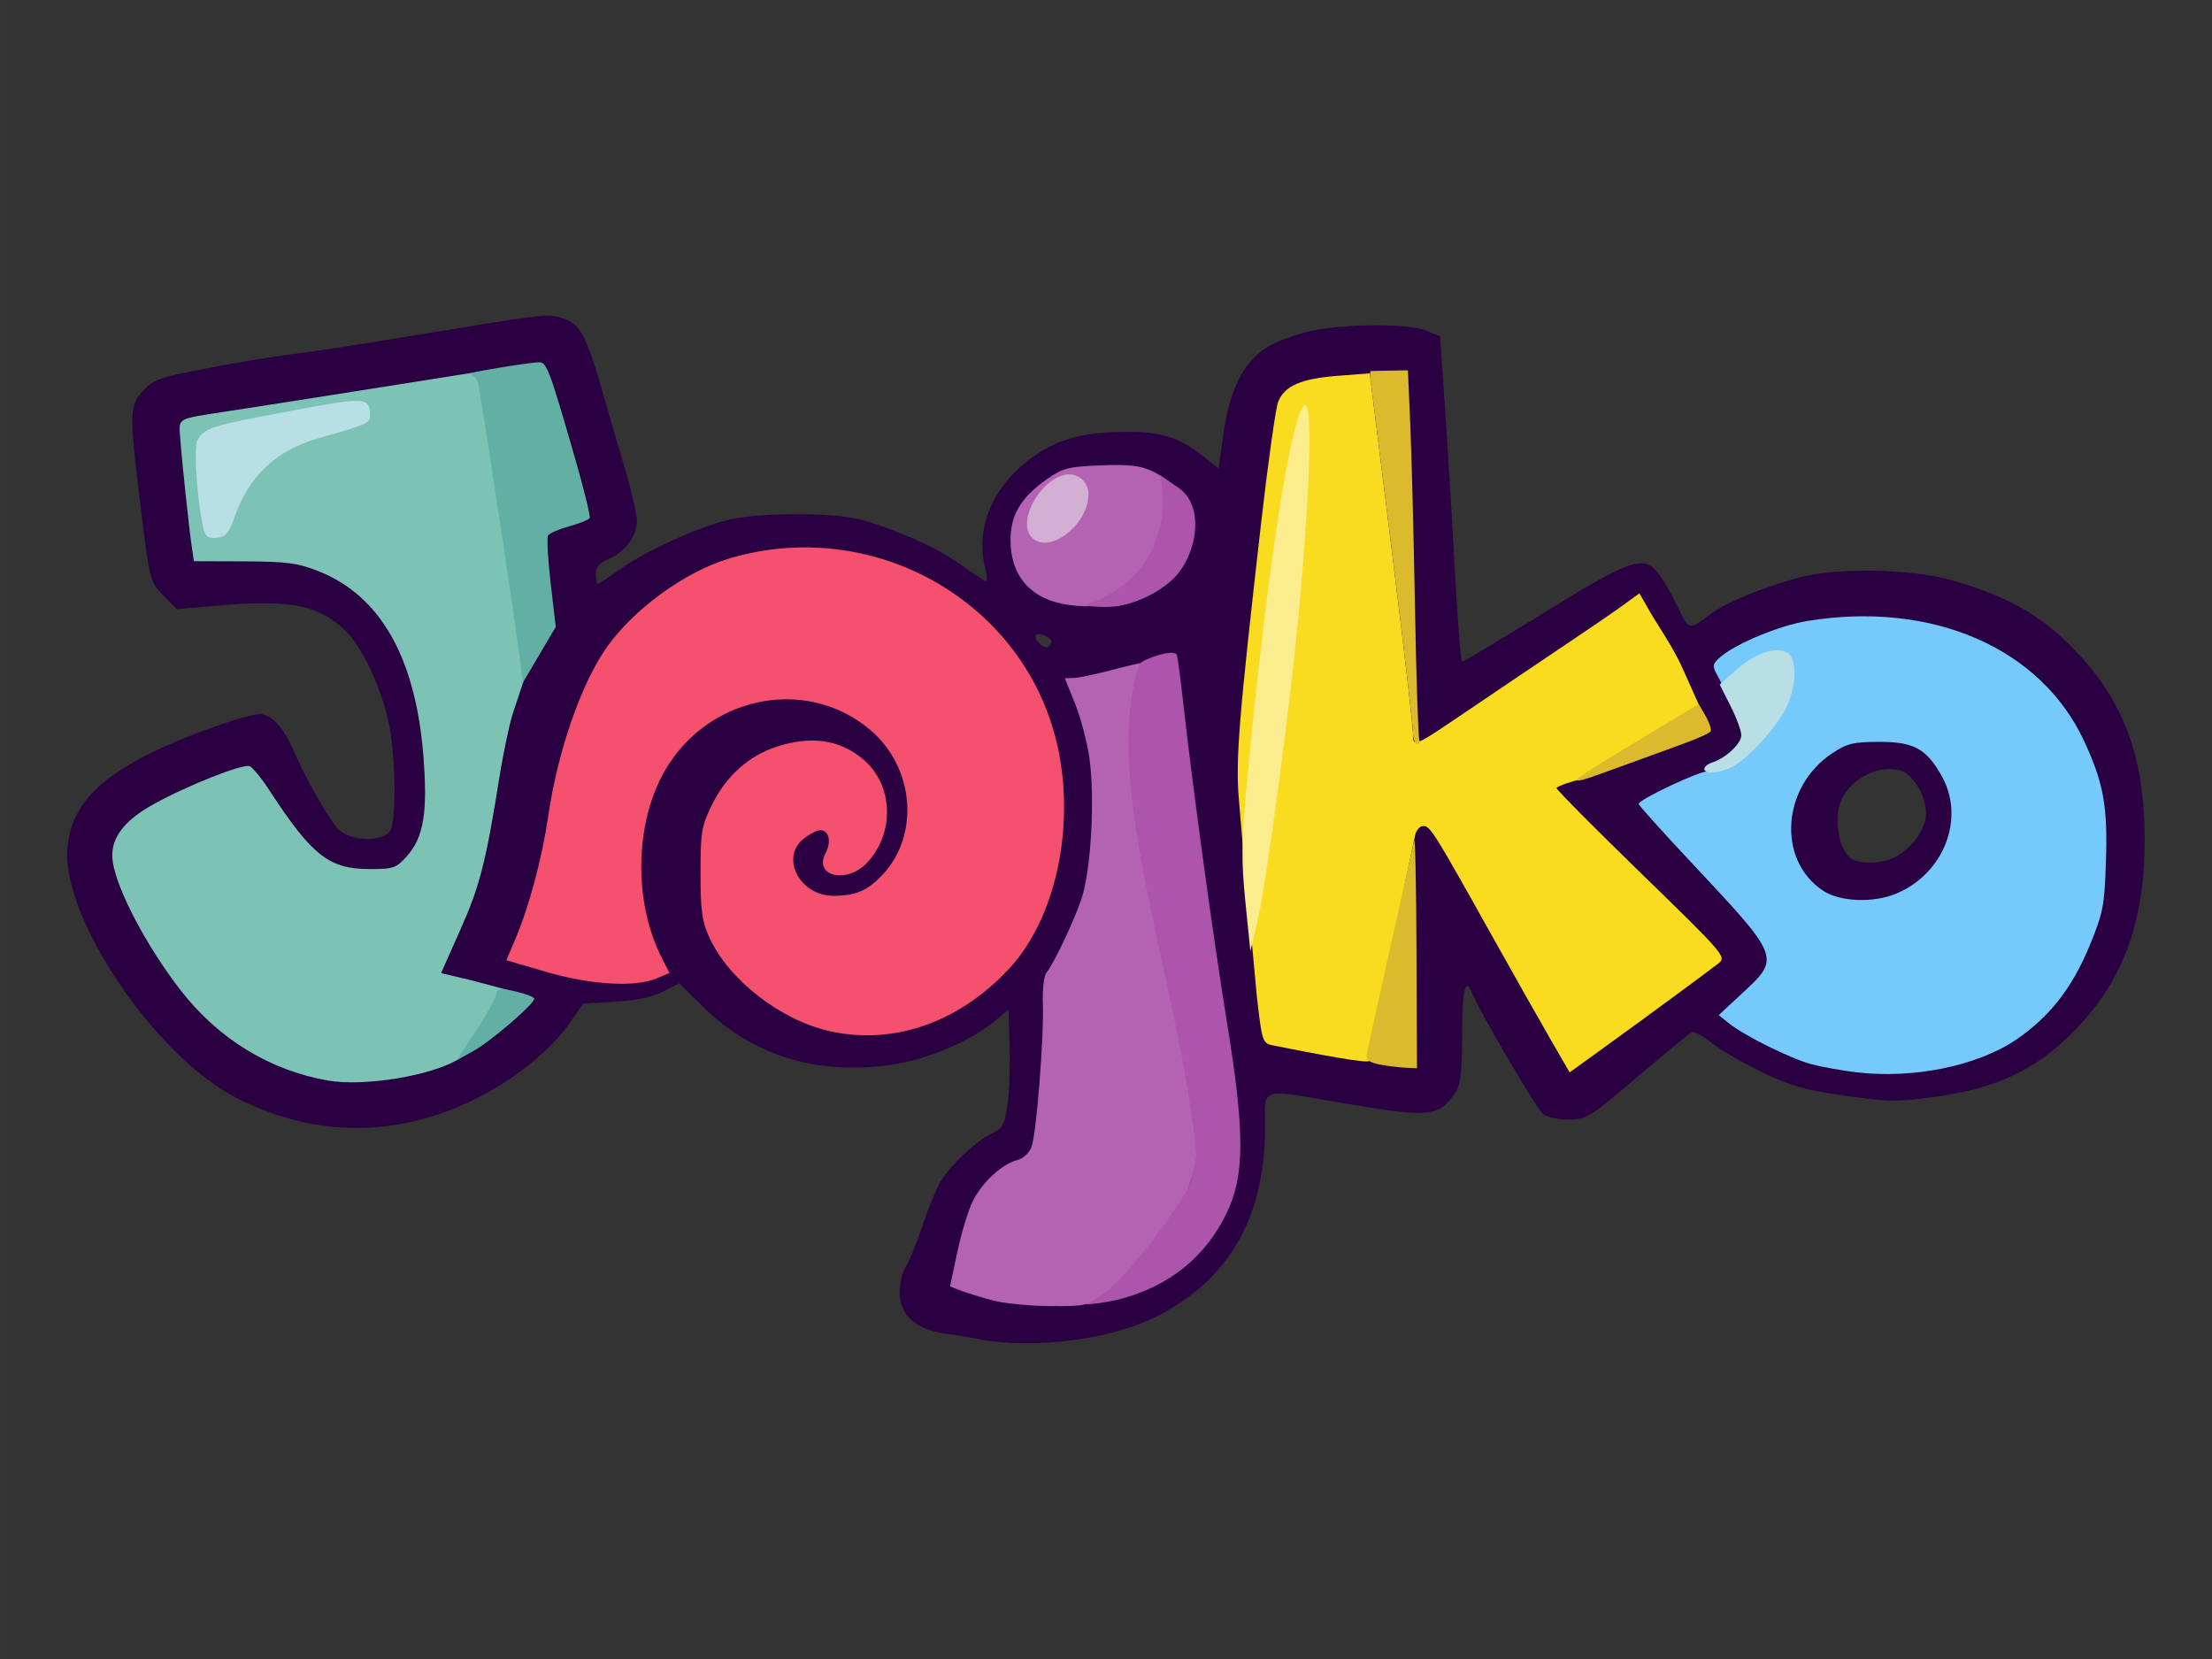 <?xml version="1.0" encoding="UTF-8" standalone="no"?>
<svg
   xmlns:dc="http://purl.org/dc/elements/1.1/"
   xmlns:cc="http://creativecommons.org/ns#"
   xmlns:rdf="http://www.w3.org/1999/02/22-rdf-syntax-ns#"
   xmlns:svg="http://www.w3.org/2000/svg"
   xmlns="http://www.w3.org/2000/svg"
   xmlns:sodipodi="http://sodipodi.sourceforge.net/DTD/sodipodi-0.dtd"
   xmlns:inkscape="http://www.inkscape.org/namespaces/inkscape"
   width="132"
   height="99"
   viewBox="0 0 34.925 26.194"
   version="1.1"
   id="svg8"
   inkscape:version="1.0.2 (e86c870879, 2021-01-15, custom)"
   sodipodi:docname="Jojko.svg">
  <rect x="0" y="0" width="34.925" height="26.194" fill="#333333" stroke="none"/>
  <defs
     id="defs2" />
  <sodipodi:namedview
     id="base"
     pagecolor="#ffffff"
     bordercolor="#666666"
     borderopacity="1.0"
     inkscape:pageopacity="0.0"
     inkscape:pageshadow="2"
     inkscape:zoom="1.4"
     inkscape:cx="112.49198"
     inkscape:cy="124.00153"
     inkscape:document-units="px"
     inkscape:current-layer="svg8"
     inkscape:document-rotation="0"
     showgrid="false"
     units="px"
     inkscape:window-width="1920"
     inkscape:window-height="1001"
     inkscape:window-x="-9"
     inkscape:window-y="-9"
     inkscape:window-maximized="1" />
  <g
     id="g74"
     transform="matrix(0.245,0,0,0.245,7.738,8.965)">
    <path
       style="display:inline;fill:#2a0042;stroke-width:0.265"
       d="M 31.553,49.717 C 30.971,49.605 29.93,49.432 29.239,49.333 27.411,49.069 26.394,48.13 26.394,46.706 c 0,-0.61 0.174,-1.357 0.387,-1.66 0.213,-0.304 0.7,-1.491 1.083,-2.639 0.383,-1.148 0.916,-2.444 1.184,-2.88 0.659,-1.072 2.328,-2.631 3.296,-3.078 0.687,-0.318 0.818,-0.555 1,-1.818 0.116,-0.799 0.177,-2.513 0.136,-3.808 L 33.405,28.467 32.593,29.152 c -1.626,1.37 -4.487,2.577 -6.864,2.895 -4.793,0.641 -8.823,-0.623 -12.018,-3.769 l -1.526,-1.503 -1.031,0.533 c -0.674,0.349 -1.745,0.576 -3.093,0.656 l -2.062,0.123 -0.778,1.131 C 3.957,31.054 1.562,32.995 -0.991,34.251 -6.034,36.733 -11.282,36.714 -16.283,34.195 -21.598,31.519 -27.754,22.358 -27.227,17.909 c 0.3,-2.529 1.884,-4.275 5.467,-6.024 2.427,-1.185 6.378,-2.56 7.045,-2.451 0.737,0.12 1.469,0.973 2.096,2.444 0.734,1.722 2.188,4.271 2.832,4.961 0.751,0.805 2.949,0.859 3.364,0.084 0.392,-0.732 0.33,-4.87 -0.104,-6.917 C -7.022,7.677 -8.26,5.058 -9.357,4.02 -11.115,2.356 -12.938,2.022 -17.861,2.459 l -2.318,0.206 -0.875,-0.884 c -0.866,-0.875 -0.881,-0.93 -1.457,-5.646 -0.756,-6.189 -0.749,-6.545 0.154,-7.544 0.654,-0.724 1.072,-0.871 4.136,-1.455 1.874,-0.358 4.375,-0.77 5.556,-0.916 1.182,-0.146 4.351,-0.629 7.043,-1.073 9.552,-1.576 9.316,-1.548 10.316,-1.221 1.128,0.37 1.513,1.097 2.608,4.932 0.436,1.528 1.1,3.808 1.475,5.066 0.375,1.258 0.682,2.641 0.682,3.073 0,0.969 -0.778,2 -1.843,2.441 -0.576,0.238 -0.803,0.51 -0.803,0.962 0,0.346 0.059,0.629 0.132,0.629 0.072,0 0.711,-0.416 1.418,-0.924 1.603,-1.152 4.827,-2.635 6.886,-3.169 1.958,-0.507 6.827,-0.529 8.63,-0.039 2.219,0.604 4.804,1.748 6.275,2.778 0.769,0.538 1.529,1.059 1.69,1.158 0.211,0.13 0.219,-0.138 0.03,-0.964 -0.596,-2.602 0.616,-5.283 3.203,-7.084 1.627,-1.133 3.234,-1.546 6.021,-1.546 2.195,0 3.336,0.37 4.857,1.574 l 0.995,0.788 0.302,-2.173 c 0.43,-3.093 1.381,-4.872 3.097,-5.796 0.727,-0.392 2.094,-0.837 3.036,-0.99 2.422,-0.393 5.928,-0.352 6.965,0.081 l 0.868,0.363 0.32,4.598 c 0.176,2.529 0.461,7.247 0.634,10.485 0.173,3.238 0.385,5.887 0.471,5.887 0.087,0 2.471,-1.429 5.299,-3.175 5.646,-3.486 6.388,-3.736 7.372,-2.485 0.298,0.379 0.848,1.336 1.222,2.125 0.72,1.522 0.704,1.519 2.145,0.438 0.966,-0.725 3.534,-1.773 5.765,-2.354 2.381,-0.62 7.043,-0.544 9.602,0.156 3.5,0.957 5.795,2.221 7.882,4.34 3.34,3.392 4.695,6.99 4.695,12.464 0,5.371 -1.443,9.198 -4.686,12.432 -2.339,2.332 -4.847,3.523 -8.539,4.055 -2.665,0.384 -3.145,0.382 -6.032,-0.023 -2.578,-0.362 -3.533,-0.631 -5.365,-1.51 -1.226,-0.588 -2.691,-1.435 -3.255,-1.882 -0.564,-0.447 -1.137,-0.773 -1.273,-0.724 -0.136,0.049 -1.714,1.338 -3.506,2.866 -3.111,2.652 -3.314,2.778 -4.475,2.778 -0.669,0 -1.411,-0.162 -1.649,-0.359 -0.407,-0.337 -4.175,-6.769 -4.557,-7.776 -0.429,-1.132 -0.648,-0.234 -0.648,2.653 0,2.503 -0.089,3.245 -0.451,3.77 -1.07,1.553 -1.657,1.606 -7.222,0.654 -5.509,-0.942 -5.026,-1.101 -5.031,1.654 -0.01,5.719 -2.347,9.757 -7.007,12.107 -2.938,1.482 -7.922,2.12 -11.378,1.457 z M 90.287,18.758 c 1.165,-0.443 2.253,-1.846 2.252,-2.905 -0.001,-1.197 -0.851,-2.591 -1.711,-2.807 -1.526,-0.383 -3.406,0.701 -3.863,2.228 -0.357,1.192 0.048,3.054 0.754,3.465 0.589,0.343 1.693,0.351 2.568,0.018 z M 36.183,4.747 c 0,-0.266 -0.815,-0.609 -1.002,-0.422 -0.211,0.211 0.507,0.948 0.767,0.788 0.129,-0.08 0.235,-0.244 0.235,-0.366 z"
       id="path78"
       sodipodi:nodetypes="ssssssssscssscsscsssssssssssscsssssssssssssssssscssscsssscsssssssssssssssssssssssscsssscssssssss"
       inkscape:label="pozadí" />
    <path
       style="display:inline;fill:#75c9fb;stroke-width:0.265"
       d="M 88.041,32.511 C 87.096,32.399 85.79,32.164 85.139,31.988 83.799,31.627 80.831,30.154 79.839,29.358 l -0.661,-0.531 1.521,-1.413 c 2.47,-2.294 2.479,-2.273 -3.296,-8.431 -1.862,-1.986 -3.385,-3.681 -3.385,-3.767 0,-0.286 4.095,-2.207 4.443,-2.084 3.951,-1.835 2.509,-1.995 0.876,-5.735 L 79.024,6.811 C 78.754,6.305 78.797,6.153 79.341,5.704 80.401,4.83 83.129,3.711 84.904,3.423 92.953,2.117 99.957,5.168 102.74,11.192 c 1.246,2.696 1.513,4.19 1.392,7.788 -0.095,2.819 -0.186,3.284 -1.064,5.403 -1.122,2.711 -2.581,4.571 -4.723,6.027 -2.494,1.694 -6.633,2.538 -10.303,2.102 z m 2.588,-11.519 c 3.059,-1.278 4.444,-4.843 2.933,-7.549 -0.999,-1.788 -1.794,-2.226 -4.039,-2.226 -1.65,0 -2.071,0.102 -3.02,0.73 -3.263,2.159 -3.585,6.879 -0.605,8.859 1.087,0.723 3.245,0.808 4.732,0.187 z"
       id="path106"
       inkscape:label="o"
       sodipodi:nodetypes="ssscsssccssssssssssssss" />
    <path
       style="display:inline;fill:#b8dfe5;stroke-width:0.265"
       d="m 78.252,12.954 c 0,-0.136 0.228,-0.319 0.507,-0.408 0.874,-0.277 1.874,-1.214 1.874,-1.755 0,-0.285 -0.313,-1.136 -0.696,-1.892 L 79.242,7.527 80.36,6.535 c 1.227,-1.089 2.685,-1.53 3.318,-1.004 0.569,0.472 0.488,2.212 -0.163,3.514 -0.644,1.289 -2.429,3.236 -3.465,3.781 -0.812,0.427 -1.799,0.497 -1.799,0.129 z"
       id="path112"
       inkscape:label="o odlesk" />
    <path
       style="display:inline;fill:#f9dc20;stroke-width:0.265"
       d="m 68.383,30.466 c -0.654,-1.129 -2.388,-4.195 -3.852,-6.814 -3.718,-6.652 -3.943,-7.011 -4.391,-7.011 -0.219,0 -0.456,0.268 -0.527,0.595 C 58.07,24.349 56.807,31.615 56.66,31.78 56.502,31.958 53.268,31.342 50.446,30.777 49.783,30.644 49.749,30.541 49.417,27.665 l -0.96,-10.363 -0.203,-2.381 c -0.218,-2.554 7.94e-4,-5.265 1.44,-17.859 0.441,-3.856 0.931,-7.344 1.09,-7.752 0.404,-1.033 1.474,-1.5 3.857,-1.684 l 2.048,-0.158 1.397,11.213 c 0.769,6.167 1.393,11.553 1.388,11.969 -0.012,0.946 0.009,0.938 3.298,-1.291 5.359,-3.631 8.848,-5.943 10.057,-6.817 l 1.24,-0.897 0.725,1.267 c 0.399,0.697 1.44,2.197 2.018,3.486 l 1.078,2.405 c 0.285,0.636 -7.573,4.887 -7.818,4.887 -0.15,0 -1.347,0.394 -1.347,0.503 -9e-5,0.109 2.47,2.599 5.49,5.534 5.298,5.148 5.472,5.35 4.961,5.755 -0.607,0.482 -4.844,3.597 -7.681,5.646 l -1.925,1.39 z"
       id="path104"
       inkscape:label="k sv"
       sodipodi:nodetypes="ssscssccsssscsccscsssssssscs" />
    <path
       style="display:inline;fill:#dbba2d;stroke-width:0.265"
       d="m 57.35,32.015 c -0.61,-0.109 -0.908,-0.301 -0.872,-0.56 0.029,-0.217 0.707,-3.312 1.505,-6.877 0.798,-3.565 1.504,-6.72 1.569,-7.011 0.065,-0.291 0.132,2.894 0.149,7.078 l 0.031,7.607 -0.728,-0.035 c -0.4,-0.019 -1.144,-0.109 -1.654,-0.201 z m 12.7,-18.401 c 0,-0.064 1.764,-1.177 3.92,-2.475 l 3.92,-2.359 0.447,0.779 c 0.246,0.428 0.389,0.872 0.319,0.985 -0.07,0.114 -0.874,0.476 -1.787,0.806 -0.913,0.329 -2.755,1 -4.095,1.49 -2.489,0.91 -2.724,0.977 -2.724,0.775 z M 59.476,10.621 c 0.005,-0.4 -0.617,-5.753 -1.382,-11.894 l -1.392,-11.167 0.026,-0.241 2.42,-0.048 0.154,3.506 c 0.085,1.928 0.221,7.246 0.303,11.818 0.082,4.572 0.211,8.411 0.286,8.533 0.075,0.122 0.01,0.221 -0.144,0.221 -0.154,0 -0.276,-0.327 -0.271,-0.728 z"
       id="path94"
       inkscape:label="k tmavé"
       sodipodi:nodetypes="ssssscssssscssssscscccssssc" />
    <path
       style="display:inline;fill:#fbed8e;stroke-width:0.265"
       d="m 48.675,21.535 c -0.267,-2.632 -0.255,-3.899 0.071,-7.408 1.016,-10.921 2.271,-20.083 3.2,-23.359 1.047,-3.691 1.147,0.908 0.246,11.32 -0.504,5.83 -2.117,18.017 -2.731,20.638 l -0.465,1.984 z"
       id="path110"
       inkscape:label="k odlesk" />
    <path
       style="display:inline;fill:#b463b3;stroke-width:0.265"
       d="m 32.347,47.203 c -0.728,-0.197 -1.634,-0.478 -2.015,-0.624 l -0.692,-0.265 0.478,-2.25 c 0.263,-1.238 0.718,-2.72 1.011,-3.294 0.61,-1.197 1.881,-2.358 2.845,-2.6 0.371,-0.093 0.772,-0.459 0.915,-0.836 0.317,-0.834 0.809,-7.027 0.733,-9.237 -0.031,-0.902 0.069,-1.795 0.221,-1.984 0.476,-0.592 1.71,-3.178 2.244,-4.704 0.633,-1.808 0.908,-6.527 0.534,-9.158 -0.147,-1.032 -0.563,-2.609 -0.925,-3.506 l -0.658,-1.63 0.565,-0.015 c 0.311,-0.008 1.398,-0.234 2.417,-0.501 1.019,-0.267 1.873,-0.468 1.898,-0.446 0.043,0.037 0.891,7.229 2.858,24.246 l 0.872,7.541 -0.494,1.587 c -0.777,2.497 -3.021,5.409 -5.636,7.317 -0.961,0.701 -1.198,0.752 -3.44,0.735 -1.324,-0.01 -3.003,-0.179 -3.731,-0.376 z M 37.219,2.381 C 34.868,2.042 33.54,0.541 33.538,-1.775 c -0.001,-1.628 0.671,-2.758 2.34,-3.932 1.026,-0.721 1.381,-0.813 3.475,-0.895 1.796,-0.07 2.551,0.013 3.285,0.361 0.873,0.414 0.953,0.547 0.953,1.571 0,2.31 -1.385,5.129 -3.168,6.447 -0.934,0.69 -1.661,0.827 -3.205,0.604 z"
       id="path96"
       inkscape:label="j2 sv"
       sodipodi:nodetypes="sscssssssssscsssscsscsscssssss" />
    <path
       style="display:inline;fill:#ad54ac;stroke-width:0.265"
       d="m 39.458,46.819 c 1.515,-0.934 5.449,-6.227 5.694,-7.292 L 45.517,37.945 C 44.534,26.959 39.273,13.987 41.839,6.203 c 0.303,-0.357 2.276,-1.016 2.418,-0.585 0.056,0.169 0.228,1.438 0.381,2.821 0.626,5.622 1.946,15.288 2.832,20.741 1.181,7.266 1.175,9.999 -0.03,12.462 -1.319,2.696 -3.605,4.682 -7.006,5.529 -0.556,0.138 -2.151,0.373 -1.975,0.264 z m 3.745,-52.776 1.185,0.82 c 1.565,1.082 1.257,3.844 -0.024,5.472 -0.821,1.044 -2.638,1.999 -4.102,2.157 -0.98,0.106 -2.368,-0.095 -1.888,-0.101 3.94,-1.314 5.503,-4.711 4.829,-8.347 z"
       id="path88"
       sodipodi:nodetypes="ssccssssssscssscc"
       inkscape:label="j2 tmavé" />
    <path
       style="display:inline;fill:#d2afd3;stroke-width:0.265"
       d="m 34.858,-2.015 c -0.849,-1.023 0.533,-3.578 2.147,-3.97 0.804,-0.195 1.559,0.405 1.559,1.239 0,2.031 -2.66,3.991 -3.706,2.731 z"
       id="path108"
       sodipodi:nodetypes="ssss"
       inkscape:label="j2 tečka" />
    <path
       style="display:inline;fill:#f5506e;stroke-width:0.265"
       d="m 21.795,29.84 c -3.136,-0.736 -6.41,-3.299 -7.653,-5.989 -0.486,-1.053 -0.581,-1.729 -0.581,-4.167 0,-2.655 0.065,-3.043 0.744,-4.425 0.903,-1.839 2.374,-3.153 4.183,-3.737 2.217,-0.716 4.051,-0.446 5.553,0.818 1.944,1.636 2.063,4.728 0.256,6.662 -1.306,1.398 -3.481,0.883 -2.67,-0.632 0.384,-0.717 0.206,-1.464 -0.348,-1.464 -0.203,0 -0.683,0.247 -1.067,0.548 -1.543,1.214 -0.261,3.685 1.911,3.685 1.439,0 2.207,-0.331 3.18,-1.371 2.394,-2.559 2.035,-6.89 -0.77,-9.291 -4.244,-3.633 -10.859,-2.149 -13.506,3.029 -1.724,3.372 -1.71,8.208 0.033,11.624 l 0.5,0.98 -0.851,0.359 C 9.329,27.049 6.46,26.876 3.6,26.037 L 1.048,25.289 1.532,24.158 C 2.507,21.886 3.334,18.819 3.766,15.883 4.366,11.81 5.872,7.473 7.488,5.166 9.233,2.673 12.548,0.258 15.391,-0.594 24.494,-3.32 34.102,1.945 36.433,10.935 c 1.373,5.297 0.139,11.511 -2.952,14.864 -3.245,3.52 -7.555,5.01 -11.686,4.041 z"
       id="path90"
       inkscape:label="ulita" />
    <path
       style="display:inline;fill:#7dc3b5;stroke-width:0.265"
       d="m -10.446,33.045 c -3.765,-0.661 -7.068,-2.685 -9.5,-5.821 -2.153,-2.776 -4.069,-6.391 -4.363,-8.228 -0.233,-1.454 0.589,-2.633 2.626,-3.764 2.151,-1.195 5.743,-2.617 6.184,-2.448 0.191,0.073 0.758,0.763 1.26,1.532 2.756,4.225 3.854,5.092 6.455,5.098 1.548,0.004 1.733,-0.059 2.421,-0.829 1.091,-1.22 1.356,-2.864 1.057,-6.538 C -4.818,5.762 -7.085,1.792 -11.058,0.22 c -1.341,-0.531 -2.052,-0.624 -4.802,-0.634 l -3.228,-0.011 -0.137,-0.926 c -0.181,-1.224 -0.652,-5.662 -0.749,-7.064 -0.087,-1.254 -0.243,-1.164 2.845,-1.641 1.019,-0.157 4.472,-0.691 7.673,-1.198 l 8.931,-1.414 C -0.086,-10.873 2.152,5.764 2.181,7.235 L 1.455,9.415 C 1.222,10.171 0.836,12.017 0.597,13.516 c -0.868,5.454 -1.262,6.995 -2.502,9.782 l -1.256,2.822 1.889,0.447 2.344,0.622 c 0.482,0.128 -2.477,4.073 -3.028,4.427 -1.752,1.126 -6.189,1.833 -8.491,1.429 z"
       id="path102"
       inkscape:label="j1 sv"
       sodipodi:nodetypes="ssssssccssscssssccccsccsss" />
    <path
       style="display:inline;fill:#62afa4;stroke-width:0.265"
       d="m -0.977,29.948 c 0.654,-0.989 1.254,-2.048 1.333,-2.353 0.133,-0.512 0.235,-0.534 1.317,-0.286 0.645,0.148 1.172,0.355 1.172,0.462 0,0.344 -2.789,2.742 -3.917,3.368 L -2.166,31.746 Z M 1.918,5.883 C 1.686,3.871 -0.58,-11.094 -0.77,-11.869 c -0.08,-0.327 -0.341,-0.607 -0.58,-0.621 -0.464,-0.028 3.762,-0.738 4.505,-0.756 0.492,-0.012 0.66,0.436 2.318,6.178 0.584,2.021 1.008,3.761 0.943,3.866 -0.065,0.105 -0.66,0.343 -1.322,0.528 -0.662,0.185 -1.275,0.452 -1.361,0.592 -0.086,0.14 -0.01,1.523 0.17,3.073 L 4.231,3.808 3.164,5.618 2.096,7.428 Z"
       id="path92"
       inkscape:label="j1 tmavé"
       sodipodi:nodetypes="ssssscsssccscssccccs" />
    <path
       style="display:inline;fill:#b8dfe5;stroke-width:0.265"
       d="m -18.413,-2.328 c -0.423,-1.473 -0.722,-5.37 -0.451,-5.877 0.433,-0.809 0.792,-0.923 5.919,-1.889 4.981,-0.938 5.192,-0.925 5.203,0.321 0.004,0.448 -0.293,0.577 -3.176,1.379 -2.851,0.793 -4.62,2.437 -5.572,5.177 -0.334,0.962 -0.555,1.22 -1.102,1.285 -0.477,0.057 -0.725,-0.063 -0.821,-0.397 z"
       id="path116"
       inkscape:label="j odlesk" />
  </g>
</svg>
